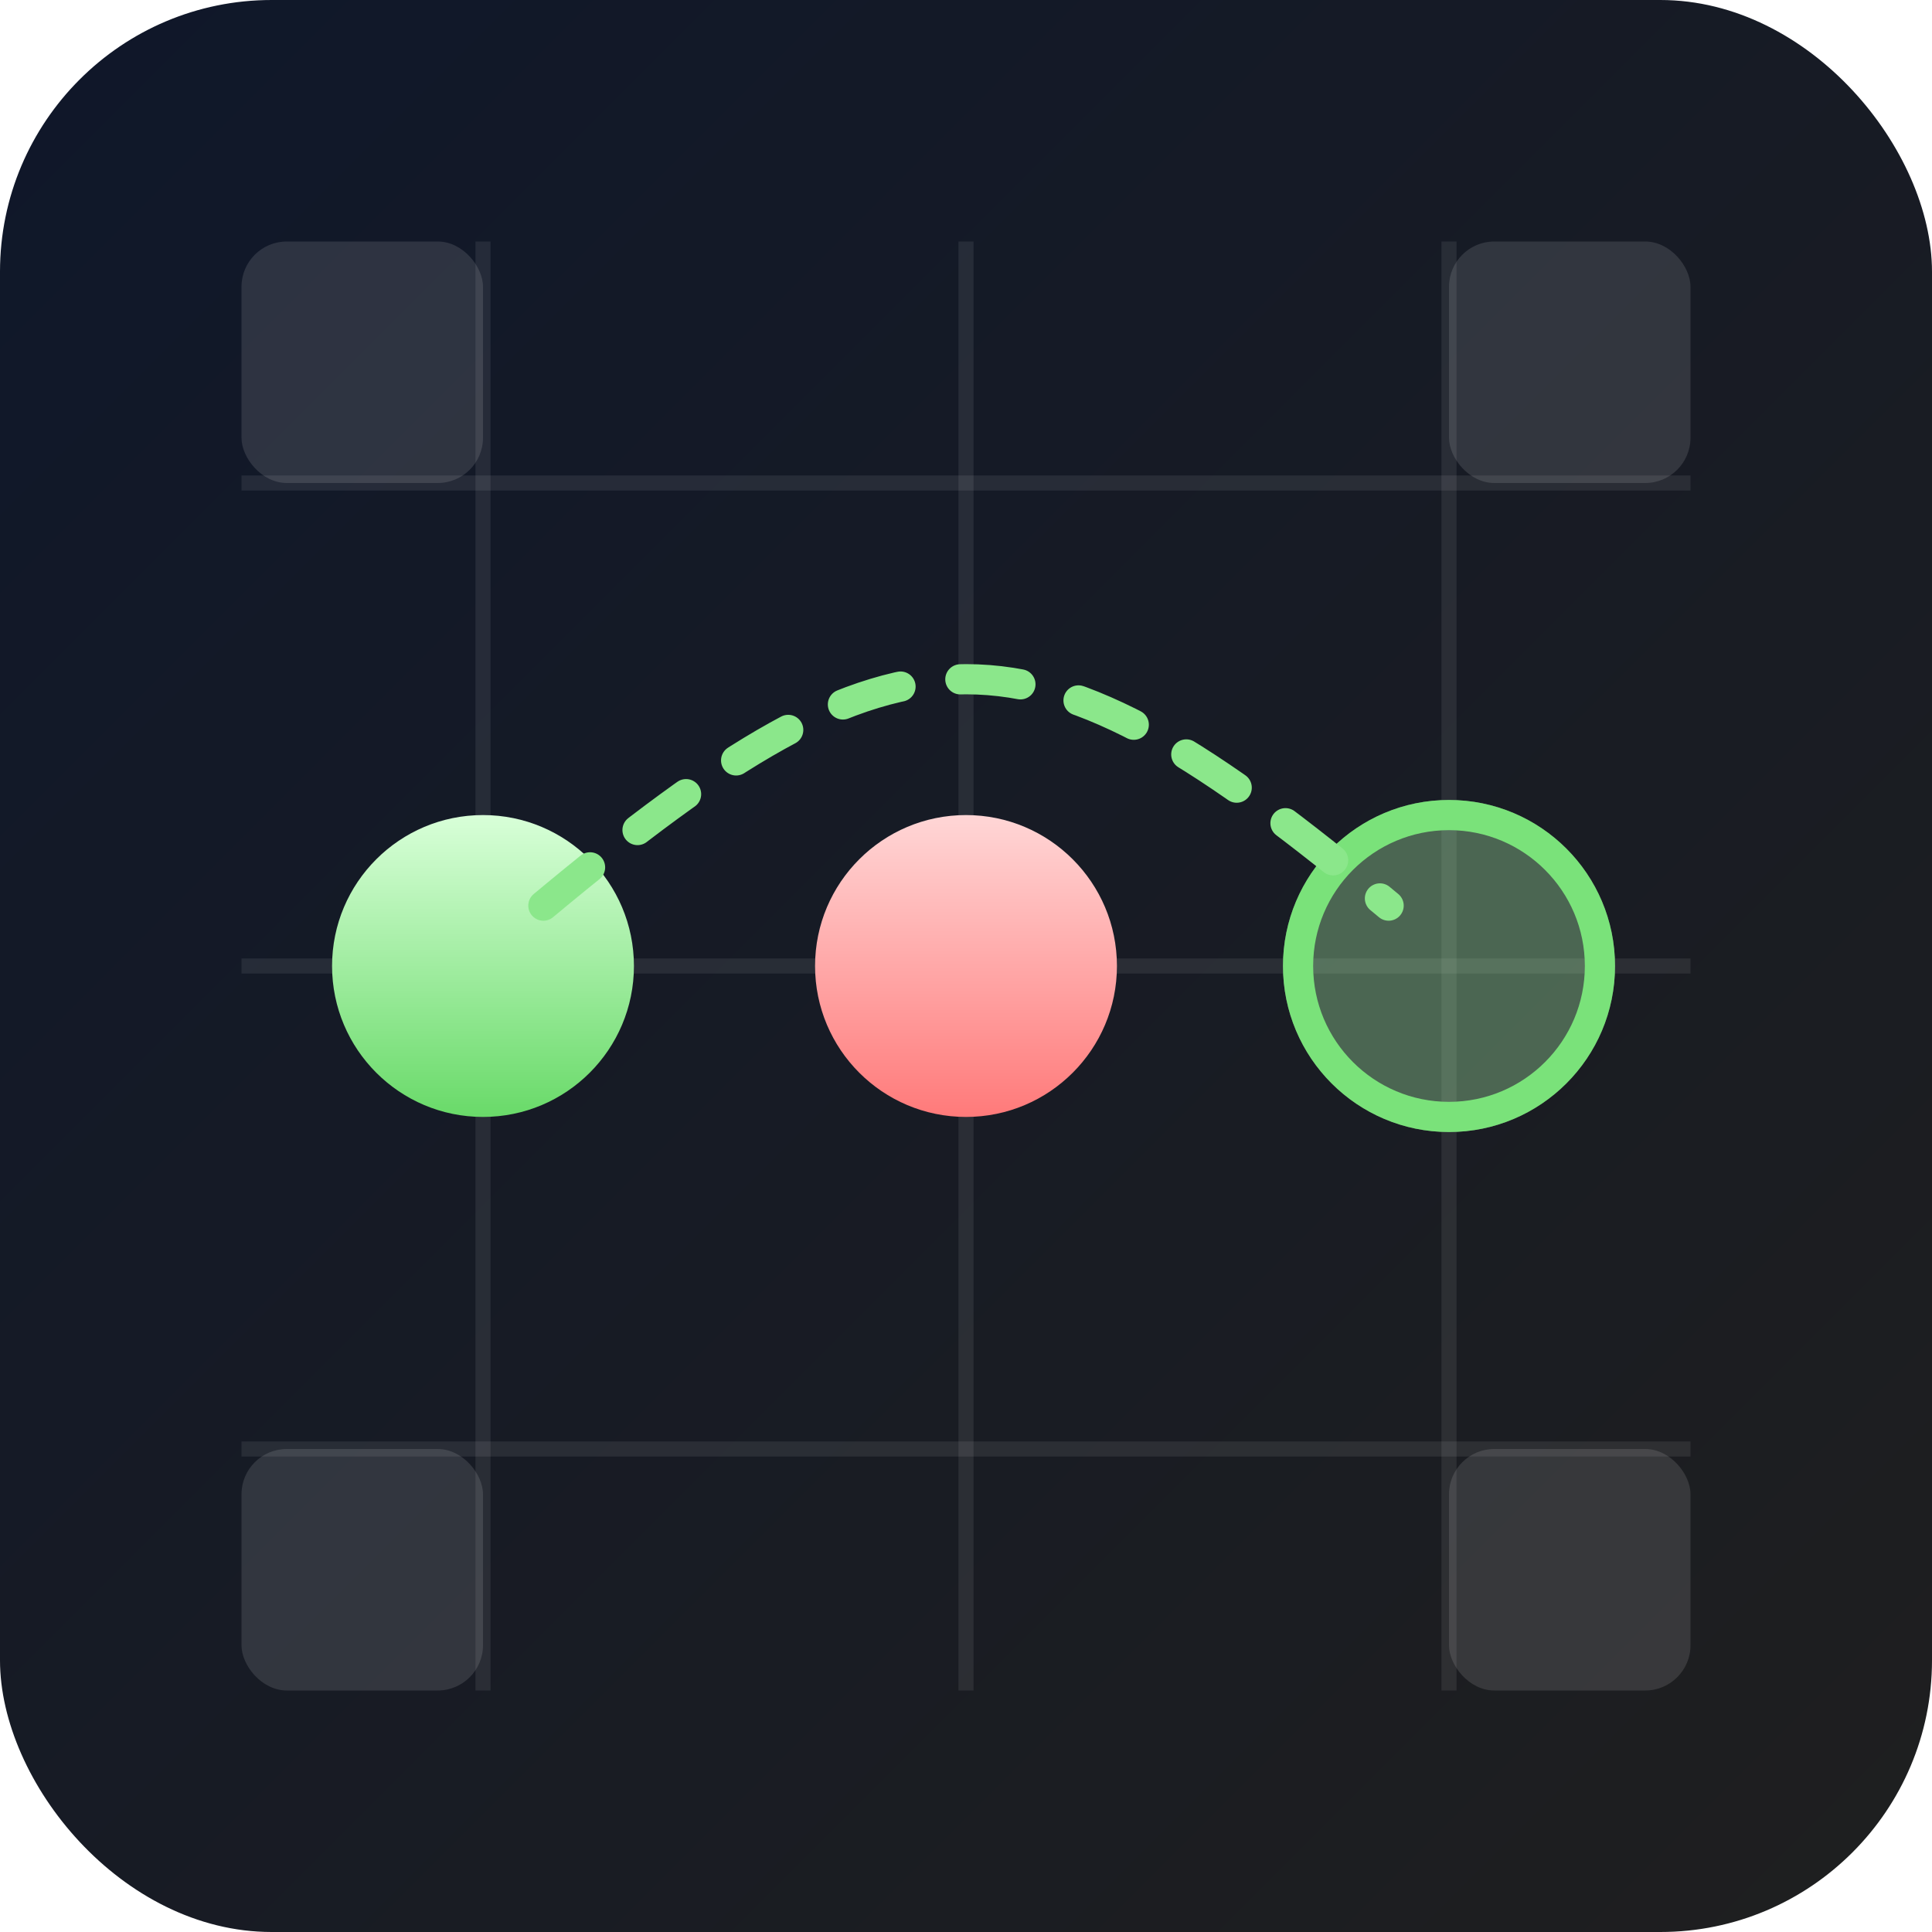 <svg xmlns="http://www.w3.org/2000/svg" viewBox="0 0 128 128" width="128" height="128">
  <!-- Board background -->
  <defs>
    <linearGradient id="bg" x1="0" y1="0" x2="1" y2="1">
      <stop offset="0%" stop-color="#0f172a"/>
      <stop offset="100%" stop-color="#1f1f1f"/>
    </linearGradient>
    <!-- Game theme pegs: red for occupied, green for focused -->
    <linearGradient id="pegRed" x1="0" y1="0" x2="0" y2="1">
      <stop offset="0%" stop-color="#ffd6d6"/>
      <stop offset="100%" stop-color="#ff7a7a"/>
    </linearGradient>
    <linearGradient id="pegGreen" x1="0" y1="0" x2="0" y2="1">
      <stop offset="0%" stop-color="#d8ffd8"/>
      <stop offset="100%" stop-color="#69da69"/>
    </linearGradient>
    <filter id="shadow" x="-50%" y="-50%" width="200%" height="200%">
      <feDropShadow dx="0" dy="2" stdDeviation="2" flood-color="#000" flood-opacity="0.35"/>
    </filter>
  </defs>

  <rect x="0" y="0" width="128" height="128" rx="18" fill="url(#bg)"/>

  <!-- Grid (subtle) -->
  <g stroke="#ffffff" stroke-opacity="0.08">
    <path d="M16 32 H112 M16 64 H112 M16 96 H112"/>
    <path d="M32 16 V112 M64 16 V112 M96 16 V112"/>
  </g>

  <!-- Pegs to depict a jump (source -> target over middle) -->
  <!-- Middle peg (to be captured) in red -->
  <circle cx="64" cy="64" r="10" fill="url(#pegRed)" filter="url(#shadow)"/>
  <!-- Source peg (focused) in green -->
  <circle cx="32" cy="64" r="10" fill="url(#pegGreen)" filter="url(#shadow)"/>
  <!-- Target cell highlight in green tint -->
  <circle cx="96" cy="64" r="11" fill="#a8f0a8" opacity="0.35"/>
  <!-- Target peg (post-move) as outline in green -->
  <circle cx="96" cy="64" r="10" fill="none" stroke="#7ae27a" stroke-width="2"/>

  <!-- Motion arc -->
  <path d="M36 60 C 60 40, 68 40, 92 60" fill="none" stroke="#8be78b" stroke-width="2" stroke-linecap="round" stroke-dasharray="4 4"/>

  <!-- Corner cutouts to suggest default layout -->
  <g fill="#ffffff" opacity="0.12">
    <rect x="16" y="16" width="16" height="16" rx="3"/>
    <rect x="96" y="16" width="16" height="16" rx="3"/>
    <rect x="16" y="96" width="16" height="16" rx="3"/>
    <rect x="96" y="96" width="16" height="16" rx="3"/>
  </g>
</svg>


